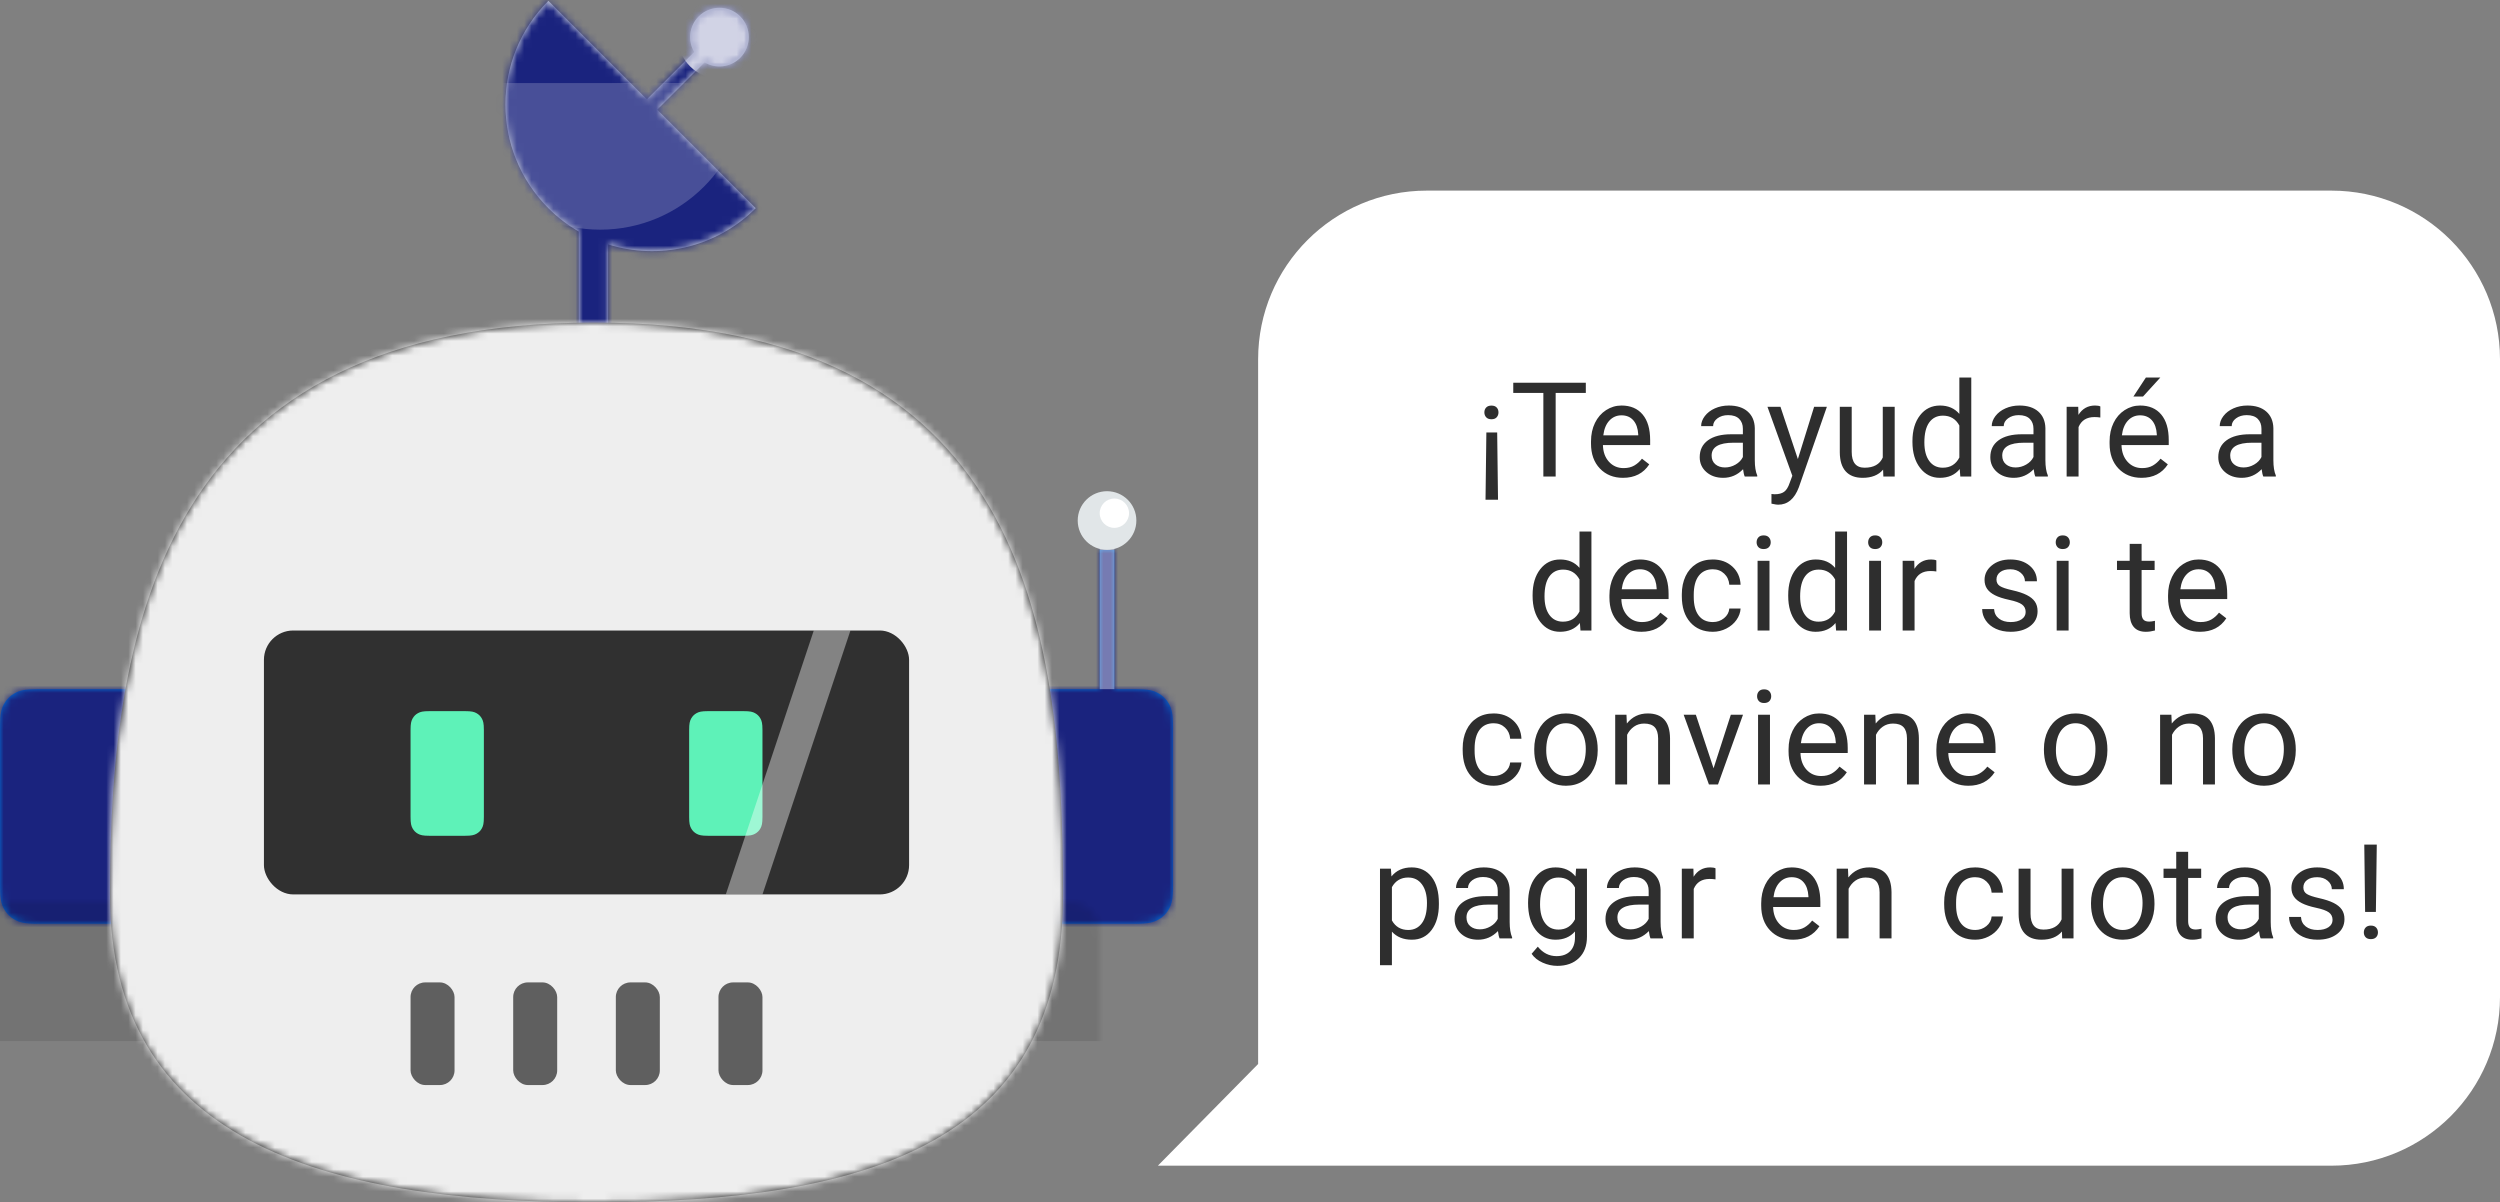 <?xml version="1.0" encoding="UTF-8"?>
<svg width="341px" height="164px" viewBox="0 0 341 164" version="1.1" xmlns="http://www.w3.org/2000/svg" xmlns:xlink="http://www.w3.org/1999/xlink">
    <rect x="0" y="0" width="341" height="164" fill="#808080" stroke="none"/>
    <!-- Generator: Sketch 52.3 (67297) - http://www.bohemiancoding.com/sketch -->
    <title>Group</title>
    <desc>Created with Sketch.</desc>
    <defs>
        <path d="M152,19 L154.872,19 C156.655,19 157.302,19.186 157.954,19.534 C158.606,19.883 159.117,20.394 159.466,21.046 C159.814,21.698 160,22.345 160,24.128 L160,45.872 C160,47.655 159.814,48.302 159.466,48.954 C159.117,49.606 158.606,50.117 157.954,50.466 C157.302,50.814 156.655,51 154.872,51 L129.128,51 C127.345,51 126.698,50.814 126.046,50.466 C125.394,50.117 124.883,49.606 124.534,48.954 C124.186,48.302 124,47.655 124,45.872 L124,24.128 C124,22.345 124.186,21.698 124.534,21.046 C124.883,20.394 125.394,19.883 126.046,19.534 C126.698,19.186 127.345,19 129.128,19 L150,19 L150,0 L152,0 L152,19 Z M5.128,19 L30.872,19 C32.655,19 33.302,19.186 33.954,19.534 C34.606,19.883 35.117,20.394 35.466,21.046 C35.814,21.698 36,22.345 36,24.128 L36,45.872 C36,47.655 35.814,48.302 35.466,48.954 C35.117,49.606 34.606,50.117 33.954,50.466 C33.302,50.814 32.655,51 30.872,51 L5.128,51 C3.345,51 2.698,50.814 2.046,50.466 C1.394,50.117 0.883,49.606 0.534,48.954 C0.186,48.302 8.02470732e-17,47.655 -1.38112041e-16,45.872 L1.38112041e-16,24.128 C-8.02470732e-17,22.345 0.186,21.698 0.534,21.046 C0.883,20.394 1.394,19.883 2.046,19.534 C2.698,19.186 3.345,19 5.128,19 Z" id="path-1"></path>
        <path d="M47.941,31.581 C46.46,30.725 45.066,29.664 43.799,28.397 C35.989,20.586 35.989,7.923 43.799,0.113 L57.234,13.548 L63.687,7.095 C62.781,5.561 62.987,3.552 64.305,2.234 C65.867,0.672 68.4,0.672 69.962,2.234 C71.524,3.796 71.524,6.329 69.962,7.891 C68.644,9.209 66.635,9.415 65.101,8.509 L58.648,14.962 L72.083,28.397 C66.633,33.847 58.82,35.494 51.941,33.338 L51.941,52.113 L47.941,52.113 L47.941,31.581 Z" id="path-3"></path>
        <path d="M66,0 C124.352,0 130.001,40.685 130,78 C129.999,111.315 104.534,120 66,120 C28.539,120 2.20992466e-15,111.315 0,78 C0,40.685 7.648,6.59631323e-15 66,0 Z" id="path-5"></path>
    </defs>
    <g id="Page-1" stroke="none" stroke-width="1" fill="none" fill-rule="evenodd">
        <g id="Group" transform="translate(-10, 0)">
            <g id="Bottt/Head">
                <g id="Sides/Antenna-02" transform="translate(0, 66)" fill-rule="evenodd" stroke-width="1">
                    <g id="Ears" transform="translate(10, 9)">
                        <mask id="mask-2" fill="white">
                            <use xlink:href="#path-1"></use>
                        </mask>
                        <use fill="#0076DE" xlink:href="#path-1"></use>
                        <g id="Color/05-Indigo/900" mask="url(#mask-2)" fill="#1A237E">
                            <g transform="translate(-10, -9)">
                                <rect x="0" y="0" width="180" height="76"></rect>
                            </g>
                        </g>
                        <rect id="Shadow" fill-opacity="0.1" fill="#000000" mask="url(#mask-2)" x="-10" y="29" width="180" height="38"></rect>
                    </g>
                    <g id="Antenna" transform="translate(157, 1)">
                        <rect fill-opacity="0.4" fill="#FFFFFF" x="3" y="7" width="2" height="20"></rect>
                        <circle id="Beep-Boop" fill="#E1E6E8" cx="4" cy="4" r="4"></circle>
                        <circle id="Beep-Boop" fill="#FFFFFF" cx="5" cy="3" r="2"></circle>
                    </g>
                </g>
                <g id="Top/Radar" transform="translate(41, 0)">
                    <mask id="mask-4" fill="white">
                        <use xlink:href="#path-3"></use>
                    </mask>
                    <use id="Radar" fill="#E1E6E8" fill-rule="evenodd" xlink:href="#path-3"></use>
                    <g id="Color/05-Indigo/900" mask="url(#mask-4)" fill="#1A237E" fill-rule="evenodd">
                        <rect x="0" y="0" width="100" height="52"></rect>
                    </g>
                    <path d="M30.87,11.326 C30.87,22.372 39.824,31.326 50.87,31.326 C61.916,31.326 70.87,22.372 70.87,11.326" id="Dish" fill-opacity="0.2" fill="#FFFFFF" fill-rule="evenodd" mask="url(#mask-4)"></path>
                    <circle id="Searching..." fill-opacity="0.8" fill="#FFFFFF" fill-rule="evenodd" mask="url(#mask-4)" cx="67.134" cy="5.062" r="5.657"></circle>
                </g>
                <g id="Face/Round-01" transform="translate(25, 44)">
                    <mask id="mask-6" fill="white">
                        <use xlink:href="#path-5"></use>
                    </mask>
                    <use id="Path-2" fill-opacity="0.8" fill="#000000" fill-rule="evenodd" xlink:href="#path-5"></use>
                    <g id="Color/18-Grey/200" mask="url(#mask-6)" fill="#EEEEEE" fill-rule="evenodd">
                        <g transform="translate(-4, -2)">
                            <rect x="0" y="0" width="138" height="124"></rect>
                        </g>
                    </g>
                </g>
                <g id="Mouth/Grill-02" transform="translate(52, 124)" fill="#000000" fill-opacity="0.6" fill-rule="evenodd" stroke-width="1">
                    <g id="Grill" transform="translate(14, 10)">
                        <rect id="Grill-Grin" x="14" y="0" width="6" height="14" rx="2"></rect>
                        <rect id="Grill-Grin" x="0" y="0" width="6" height="14" rx="2"></rect>
                        <rect id="Grill-Grin" x="28" y="0" width="6" height="14" rx="2"></rect>
                        <rect id="Grill-Grin" x="42" y="0" width="6" height="14" rx="2"></rect>
                    </g>
                </g>
                <g id="Eyes/Frame-2" transform="translate(38, 76)" fill-rule="evenodd">
                    <rect id="Container" fill-opacity="0.8" fill="#000000" x="8" y="10" width="88" height="36" rx="4"></rect>
                    <path d="M30.564,21 L35.436,21 C36.328,21 36.651,21.093 36.977,21.267 C37.303,21.441 37.559,21.697 37.733,22.023 C37.907,22.349 38,22.672 38,23.564 L38,35.436 C38,36.328 37.907,36.651 37.733,36.977 C37.559,37.303 37.303,37.559 36.977,37.733 C36.651,37.907 36.328,38 35.436,38 L30.564,38 C29.672,38 29.349,37.907 29.023,37.733 C28.697,37.559 28.441,37.303 28.267,36.977 C28.093,36.651 28,36.328 28,35.436 L28,23.564 C28,22.672 28.093,22.349 28.267,22.023 C28.441,21.697 28.697,21.441 29.023,21.267 C29.349,21.093 29.672,21 30.564,21 Z" id="Eye" fill="#5EF2B8"></path>
                    <path d="M68.564,21 L73.436,21 C74.328,21 74.651,21.093 74.977,21.267 C75.303,21.441 75.559,21.697 75.733,22.023 C75.907,22.349 76,22.672 76,23.564 L76,35.436 C76,36.328 75.907,36.651 75.733,36.977 C75.559,37.303 75.303,37.559 74.977,37.733 C74.651,37.907 74.328,38 73.436,38 L68.564,38 C67.672,38 67.349,37.907 67.023,37.733 C66.697,37.559 66.441,37.303 66.267,36.977 C66.093,36.651 66,36.328 66,35.436 L66,23.564 C66,22.672 66.093,22.349 66.267,22.023 C66.441,21.697 66.697,21.441 67.023,21.267 C67.349,21.093 67.672,21 68.564,21 Z" id="Eye" fill="#5EF2B8"></path>
                    <polygon id="Reflection" fill-opacity="0.4" fill="#FFFFFF" points="83 10 88 10 76 46 71 46"></polygon>
                </g>
            </g>
            <path d="M204.609,26 L328,26 C340.703,26 351,36.297 351,49 L351,136 C351,148.703 340.703,159 328,159 L216.345,159 L167.936,159 L181.609,145.129 L181.609,49 C181.609,36.297 191.906,26 204.609,26 Z" id="Rectangle" fill="#FFFFFF"></path>
            <path d="M212.74,58.988 L214.216,58.988 L214.33,68.164 L212.625,68.164 L212.74,58.988 Z M214.392,56.246 C214.392,56.51 214.311,56.732 214.15,56.914 C213.989,57.096 213.75,57.187 213.434,57.187 C213.118,57.187 212.877,57.096 212.713,56.914 C212.549,56.732 212.467,56.51 212.467,56.246 C212.467,55.982 212.549,55.763 212.713,55.587 C212.877,55.411 213.118,55.323 213.434,55.323 C213.75,55.323 213.989,55.411 214.15,55.587 C214.311,55.763 214.392,55.982 214.392,56.246 Z M226.306,53.592 L222.192,53.592 L222.192,65 L220.514,65 L220.514,53.592 L216.409,53.592 L216.409,52.203 L226.306,52.203 L226.306,53.592 Z M231.372,65.176 C230.083,65.176 229.035,64.752 228.226,63.906 C227.417,63.059 227.013,61.927 227.013,60.509 L227.013,60.21 C227.013,59.267 227.193,58.424 227.554,57.683 C227.914,56.942 228.418,56.362 229.065,55.943 C229.713,55.524 230.414,55.314 231.17,55.314 C232.407,55.314 233.368,55.722 234.053,56.536 C234.739,57.351 235.081,58.517 235.081,60.034 L235.081,60.711 L228.639,60.711 C228.662,61.648 228.936,62.406 229.461,62.983 C229.985,63.56 230.652,63.849 231.46,63.849 C232.035,63.849 232.521,63.731 232.919,63.497 C233.318,63.263 233.666,62.952 233.965,62.565 L234.958,63.339 C234.161,64.563 232.966,65.176 231.372,65.176 Z M231.17,56.65 C230.514,56.65 229.963,56.889 229.518,57.367 C229.073,57.844 228.797,58.514 228.692,59.375 L233.455,59.375 L233.455,59.252 C233.409,58.426 233.186,57.786 232.787,57.332 C232.389,56.877 231.85,56.65 231.17,56.65 Z M247.984,65 C247.89,64.812 247.814,64.479 247.755,63.998 C246.999,64.783 246.097,65.176 245.048,65.176 C244.111,65.176 243.342,64.911 242.741,64.38 C242.14,63.85 241.84,63.178 241.84,62.363 C241.84,61.373 242.217,60.604 242.97,60.056 C243.722,59.508 244.782,59.234 246.147,59.234 L247.729,59.234 L247.729,58.487 C247.729,57.919 247.559,57.466 247.219,57.129 C246.879,56.792 246.378,56.624 245.716,56.624 C245.136,56.624 244.65,56.771 244.257,57.063 C243.865,57.356 243.668,57.711 243.668,58.127 L242.034,58.127 C242.034,57.652 242.202,57.194 242.539,56.751 C242.876,56.309 243.333,55.959 243.91,55.701 C244.487,55.443 245.121,55.314 245.813,55.314 C246.909,55.314 247.767,55.588 248.388,56.136 C249.009,56.684 249.331,57.438 249.355,58.399 L249.355,62.776 C249.355,63.649 249.466,64.344 249.689,64.859 L249.689,65 L247.984,65 Z M245.285,63.761 C245.795,63.761 246.279,63.629 246.736,63.365 C247.193,63.102 247.524,62.759 247.729,62.337 L247.729,60.386 L246.454,60.386 C244.462,60.386 243.466,60.969 243.466,62.135 C243.466,62.645 243.636,63.043 243.976,63.33 C244.316,63.617 244.752,63.761 245.285,63.761 Z M255.23,62.618 L257.445,55.49 L259.185,55.49 L255.362,66.468 C254.77,68.05 253.83,68.841 252.541,68.841 L252.233,68.814 L251.627,68.7 L251.627,67.382 L252.066,67.417 C252.617,67.417 253.046,67.306 253.354,67.083 C253.661,66.86 253.915,66.453 254.114,65.861 L254.474,64.895 L251.082,55.49 L252.857,55.49 L255.23,62.618 Z M266.854,64.06 C266.221,64.804 265.292,65.176 264.068,65.176 C263.054,65.176 262.282,64.881 261.752,64.292 C261.221,63.704 260.953,62.832 260.948,61.678 L260.948,55.49 L262.573,55.49 L262.573,61.634 C262.573,63.075 263.159,63.796 264.331,63.796 C265.574,63.796 266.4,63.333 266.81,62.407 L266.81,55.49 L268.436,55.49 L268.436,65 L266.889,65 L266.854,64.06 Z M270.857,60.166 C270.857,58.707 271.203,57.534 271.894,56.646 C272.586,55.758 273.491,55.314 274.61,55.314 C275.723,55.314 276.605,55.695 277.256,56.457 L277.256,51.5 L278.882,51.5 L278.882,65 L277.387,65 L277.308,63.98 C276.658,64.777 275.753,65.176 274.593,65.176 C273.491,65.176 272.593,64.725 271.899,63.822 C271.204,62.92 270.857,61.742 270.857,60.289 L270.857,60.166 Z M272.483,60.351 C272.483,61.429 272.706,62.272 273.151,62.882 C273.596,63.491 274.212,63.796 274.997,63.796 C276.028,63.796 276.781,63.333 277.256,62.407 L277.256,58.039 C276.769,57.143 276.022,56.694 275.014,56.694 C274.218,56.694 273.596,57.002 273.151,57.617 C272.706,58.232 272.483,59.144 272.483,60.351 Z M287.622,65 C287.529,64.812 287.452,64.479 287.394,63.998 C286.638,64.783 285.736,65.176 284.687,65.176 C283.749,65.176 282.98,64.911 282.38,64.38 C281.779,63.85 281.479,63.178 281.479,62.363 C281.479,61.373 281.855,60.604 282.608,60.056 C283.361,59.508 284.42,59.234 285.785,59.234 L287.367,59.234 L287.367,58.487 C287.367,57.919 287.197,57.466 286.858,57.129 C286.518,56.792 286.017,56.624 285.355,56.624 C284.775,56.624 284.288,56.771 283.896,57.063 C283.503,57.356 283.307,57.711 283.307,58.127 L281.672,58.127 C281.672,57.652 281.841,57.194 282.177,56.751 C282.514,56.309 282.971,55.959 283.549,55.701 C284.126,55.443 284.76,55.314 285.451,55.314 C286.547,55.314 287.405,55.588 288.027,56.136 C288.648,56.684 288.97,57.438 288.993,58.399 L288.993,62.776 C288.993,63.649 289.105,64.344 289.327,64.859 L289.327,65 L287.622,65 Z M284.924,63.761 C285.434,63.761 285.917,63.629 286.374,63.365 C286.831,63.102 287.162,62.759 287.367,62.337 L287.367,60.386 L286.093,60.386 C284.101,60.386 283.105,60.969 283.105,62.135 C283.105,62.645 283.275,63.043 283.614,63.33 C283.954,63.617 284.391,63.761 284.924,63.761 Z M296.486,56.949 C296.24,56.908 295.973,56.888 295.686,56.888 C294.62,56.888 293.896,57.342 293.515,58.25 L293.515,65 L291.889,65 L291.889,55.49 L293.471,55.49 L293.498,56.589 C294.031,55.739 294.787,55.314 295.765,55.314 C296.082,55.314 296.322,55.355 296.486,55.438 L296.486,56.949 Z M302.107,65.176 C300.818,65.176 299.769,64.752 298.96,63.906 C298.152,63.059 297.747,61.927 297.747,60.509 L297.747,60.21 C297.747,59.267 297.927,58.424 298.288,57.683 C298.648,56.942 299.152,56.362 299.799,55.943 C300.447,55.524 301.149,55.314 301.904,55.314 C303.141,55.314 304.102,55.722 304.787,56.536 C305.473,57.351 305.816,58.517 305.816,60.034 L305.816,60.711 L299.373,60.711 C299.397,61.648 299.671,62.406 300.195,62.983 C300.719,63.56 301.386,63.849 302.194,63.849 C302.769,63.849 303.255,63.731 303.653,63.497 C304.052,63.263 304.401,62.952 304.699,62.565 L305.693,63.339 C304.896,64.563 303.7,65.176 302.107,65.176 Z M301.904,56.65 C301.248,56.65 300.697,56.889 300.252,57.367 C299.807,57.844 299.531,58.514 299.426,59.375 L304.19,59.375 L304.19,59.252 C304.143,58.426 303.92,57.786 303.522,57.332 C303.123,56.877 302.584,56.65 301.904,56.65 Z M302.695,51.5 L304.664,51.5 L302.309,54.084 L300.999,54.084 L302.695,51.5 Z M318.718,65 C318.624,64.812 318.548,64.479 318.489,63.998 C317.734,64.783 316.831,65.176 315.782,65.176 C314.845,65.176 314.076,64.911 313.475,64.38 C312.875,63.85 312.574,63.178 312.574,62.363 C312.574,61.373 312.951,60.604 313.704,60.056 C314.457,59.508 315.516,59.234 316.881,59.234 L318.463,59.234 L318.463,58.487 C318.463,57.919 318.293,57.466 317.953,57.129 C317.613,56.792 317.112,56.624 316.45,56.624 C315.87,56.624 315.384,56.771 314.991,57.063 C314.599,57.356 314.402,57.711 314.402,58.127 L312.768,58.127 C312.768,57.652 312.936,57.194 313.273,56.751 C313.61,56.309 314.067,55.959 314.644,55.701 C315.221,55.443 315.856,55.314 316.547,55.314 C317.643,55.314 318.501,55.588 319.122,56.136 C319.743,56.684 320.066,57.438 320.089,58.399 L320.089,62.776 C320.089,63.649 320.2,64.344 320.423,64.859 L320.423,65 L318.718,65 Z M316.02,63.761 C316.529,63.761 317.013,63.629 317.47,63.365 C317.927,63.102 318.258,62.759 318.463,62.337 L318.463,60.386 L317.189,60.386 C315.196,60.386 314.2,60.969 314.2,62.135 C314.2,62.645 314.37,63.043 314.71,63.33 C315.05,63.617 315.486,63.761 316.02,63.761 Z M219.046,81.166 C219.046,79.707 219.392,78.534 220.083,77.646 C220.774,76.758 221.68,76.314 222.799,76.314 C223.912,76.314 224.794,76.695 225.444,77.457 L225.444,72.5 L227.07,72.5 L227.07,86 L225.576,86 L225.497,84.98 C224.847,85.777 223.941,86.176 222.781,86.176 C221.68,86.176 220.782,85.725 220.087,84.822 C219.393,83.92 219.046,82.742 219.046,81.289 L219.046,81.166 Z M220.672,81.351 C220.672,82.429 220.894,83.272 221.34,83.882 C221.785,84.491 222.4,84.796 223.185,84.796 C224.217,84.796 224.97,84.333 225.444,83.407 L225.444,79.039 C224.958,78.143 224.211,77.694 223.203,77.694 C222.406,77.694 221.785,78.002 221.34,78.617 C220.894,79.232 220.672,80.144 220.672,81.351 Z M233.886,86.176 C232.597,86.176 231.548,85.752 230.74,84.906 C229.931,84.059 229.527,82.927 229.527,81.509 L229.527,81.21 C229.527,80.267 229.707,79.424 230.067,78.683 C230.428,77.942 230.932,77.362 231.579,76.943 C232.226,76.524 232.928,76.314 233.684,76.314 C234.92,76.314 235.881,76.722 236.567,77.536 C237.252,78.351 237.595,79.517 237.595,81.034 L237.595,81.711 L231.153,81.711 C231.176,82.648 231.45,83.406 231.975,83.983 C232.499,84.56 233.165,84.849 233.974,84.849 C234.548,84.849 235.035,84.731 235.433,84.497 C235.831,84.263 236.18,83.952 236.479,83.565 L237.472,84.339 C236.675,85.563 235.48,86.176 233.886,86.176 Z M233.684,77.65 C233.028,77.65 232.477,77.889 232.032,78.367 C231.586,78.844 231.311,79.514 231.205,80.375 L235.969,80.375 L235.969,80.252 C235.922,79.426 235.7,78.786 235.301,78.332 C234.903,77.877 234.364,77.65 233.684,77.65 Z M243.638,84.849 C244.218,84.849 244.724,84.673 245.158,84.321 C245.592,83.97 245.832,83.53 245.879,83.003 L247.417,83.003 C247.388,83.548 247.2,84.066 246.854,84.559 C246.509,85.051 246.047,85.443 245.47,85.736 C244.893,86.029 244.282,86.176 243.638,86.176 C242.343,86.176 241.313,85.744 240.548,84.879 C239.784,84.015 239.401,82.833 239.401,81.333 L239.401,81.061 C239.401,80.135 239.571,79.312 239.911,78.591 C240.251,77.87 240.739,77.311 241.374,76.912 C242.01,76.514 242.762,76.314 243.629,76.314 C244.695,76.314 245.581,76.634 246.287,77.272 C246.994,77.911 247.37,78.74 247.417,79.76 L245.879,79.76 C245.832,79.145 245.599,78.639 245.18,78.244 C244.761,77.848 244.244,77.65 243.629,77.65 C242.803,77.65 242.162,77.948 241.708,78.542 C241.254,79.137 241.027,79.997 241.027,81.122 L241.027,81.43 C241.027,82.525 241.253,83.369 241.704,83.961 C242.155,84.553 242.8,84.849 243.638,84.849 Z M251.359,86 L249.733,86 L249.733,76.49 L251.359,76.49 L251.359,86 Z M249.601,73.968 C249.601,73.704 249.681,73.481 249.843,73.3 C250.004,73.118 250.243,73.027 250.559,73.027 C250.875,73.027 251.116,73.118 251.28,73.3 C251.444,73.481 251.526,73.704 251.526,73.968 C251.526,74.231 251.444,74.451 251.28,74.627 C251.116,74.803 250.875,74.891 250.559,74.891 C250.243,74.891 250.004,74.803 249.843,74.627 C249.681,74.451 249.601,74.231 249.601,73.968 Z M253.912,81.166 C253.912,79.707 254.258,78.534 254.949,77.646 C255.64,76.758 256.546,76.314 257.665,76.314 C258.778,76.314 259.66,76.695 260.31,77.457 L260.31,72.5 L261.936,72.5 L261.936,86 L260.442,86 L260.363,84.98 C259.713,85.777 258.807,86.176 257.647,86.176 C256.546,86.176 255.648,85.725 254.953,84.822 C254.259,83.92 253.912,82.742 253.912,81.289 L253.912,81.166 Z M255.538,81.351 C255.538,82.429 255.761,83.272 256.206,83.882 C256.651,84.491 257.266,84.796 258.052,84.796 C259.083,84.796 259.836,84.333 260.31,83.407 L260.31,79.039 C259.824,78.143 259.077,77.694 258.069,77.694 C257.272,77.694 256.651,78.002 256.206,78.617 C255.761,79.232 255.538,80.144 255.538,81.351 Z M266.573,86 L264.947,86 L264.947,76.49 L266.573,76.49 L266.573,86 Z M264.815,73.968 C264.815,73.704 264.895,73.481 265.056,73.3 C265.218,73.118 265.456,73.027 265.773,73.027 C266.089,73.027 266.329,73.118 266.493,73.3 C266.658,73.481 266.74,73.704 266.74,73.968 C266.74,74.231 266.658,74.451 266.493,74.627 C266.329,74.803 266.089,74.891 265.773,74.891 C265.456,74.891 265.218,74.803 265.056,74.627 C264.895,74.451 264.815,74.231 264.815,73.968 Z M274.118,77.949 C273.872,77.908 273.605,77.888 273.318,77.888 C272.252,77.888 271.528,78.342 271.147,79.25 L271.147,86 L269.521,86 L269.521,76.49 L271.103,76.49 L271.13,77.589 C271.663,76.739 272.419,76.314 273.397,76.314 C273.714,76.314 273.954,76.355 274.118,76.438 L274.118,77.949 Z M286.3,83.478 C286.3,83.038 286.134,82.697 285.803,82.454 C285.472,82.21 284.895,82.001 284.071,81.825 C283.248,81.649 282.595,81.438 282.112,81.192 C281.628,80.946 281.271,80.653 281.039,80.313 C280.808,79.974 280.692,79.569 280.692,79.101 C280.692,78.321 281.022,77.662 281.681,77.123 C282.34,76.584 283.182,76.314 284.208,76.314 C285.286,76.314 286.16,76.593 286.831,77.149 C287.502,77.706 287.838,78.418 287.838,79.285 L286.203,79.285 C286.203,78.84 286.014,78.456 285.636,78.134 C285.258,77.812 284.782,77.65 284.208,77.65 C283.616,77.65 283.153,77.779 282.819,78.037 C282.485,78.295 282.318,78.632 282.318,79.048 C282.318,79.44 282.473,79.736 282.784,79.936 C283.094,80.135 283.655,80.325 284.467,80.507 C285.279,80.688 285.936,80.905 286.44,81.157 C286.944,81.409 287.318,81.712 287.561,82.067 C287.804,82.421 287.925,82.854 287.925,83.363 C287.925,84.213 287.586,84.894 286.906,85.407 C286.226,85.919 285.344,86.176 284.26,86.176 C283.499,86.176 282.825,86.041 282.239,85.771 C281.653,85.502 281.195,85.125 280.863,84.642 C280.532,84.159 280.367,83.636 280.367,83.073 L281.993,83.073 C282.022,83.618 282.24,84.05 282.648,84.37 C283.055,84.689 283.592,84.849 284.26,84.849 C284.876,84.849 285.369,84.724 285.741,84.475 C286.113,84.226 286.3,83.894 286.3,83.478 Z M292.157,86 L290.531,86 L290.531,76.49 L292.157,76.49 L292.157,86 Z M290.4,73.968 C290.4,73.704 290.48,73.481 290.641,73.3 C290.802,73.118 291.041,73.027 291.358,73.027 C291.674,73.027 291.914,73.118 292.078,73.3 C292.242,73.481 292.324,73.704 292.324,73.968 C292.324,74.231 292.242,74.451 292.078,74.627 C291.914,74.803 291.674,74.891 291.358,74.891 C291.041,74.891 290.802,74.803 290.641,74.627 C290.48,74.451 290.4,74.231 290.4,73.968 Z M302.115,74.188 L302.115,76.49 L303.891,76.49 L303.891,77.747 L302.115,77.747 L302.115,83.645 C302.115,84.025 302.194,84.311 302.353,84.501 C302.511,84.692 302.78,84.787 303.161,84.787 C303.349,84.787 303.607,84.752 303.935,84.682 L303.935,86 C303.507,86.117 303.091,86.176 302.687,86.176 C301.96,86.176 301.412,85.956 301.043,85.517 C300.674,85.077 300.489,84.453 300.489,83.645 L300.489,77.747 L298.758,77.747 L298.758,76.49 L300.489,76.49 L300.489,74.188 L302.115,74.188 Z M310.083,86.176 C308.794,86.176 307.745,85.752 306.936,84.906 C306.128,84.059 305.723,82.927 305.723,81.509 L305.723,81.21 C305.723,80.267 305.903,79.424 306.264,78.683 C306.624,77.942 307.128,77.362 307.775,76.943 C308.423,76.524 309.125,76.314 309.88,76.314 C311.117,76.314 312.078,76.722 312.763,77.536 C313.449,78.351 313.792,79.517 313.792,81.034 L313.792,81.711 L307.349,81.711 C307.373,82.648 307.647,83.406 308.171,83.983 C308.695,84.56 309.362,84.849 310.171,84.849 C310.745,84.849 311.231,84.731 311.63,84.497 C312.028,84.263 312.377,83.952 312.675,83.565 L313.669,84.339 C312.872,85.563 311.676,86.176 310.083,86.176 Z M309.88,77.65 C309.224,77.65 308.673,77.889 308.228,78.367 C307.783,78.844 307.507,79.514 307.402,80.375 L312.166,80.375 L312.166,80.252 C312.119,79.426 311.896,78.786 311.498,78.332 C311.099,77.877 310.56,77.65 309.88,77.65 Z M213.746,105.849 C214.326,105.849 214.833,105.673 215.267,105.321 C215.7,104.97 215.94,104.53 215.987,104.003 L217.525,104.003 C217.496,104.548 217.309,105.066 216.963,105.559 C216.617,106.051 216.156,106.443 215.579,106.736 C215.001,107.029 214.391,107.176 213.746,107.176 C212.451,107.176 211.421,106.744 210.657,105.879 C209.892,105.015 209.51,103.833 209.51,102.333 L209.51,102.061 C209.51,101.135 209.68,100.312 210.019,99.591 C210.359,98.87 210.847,98.311 211.483,97.912 C212.119,97.514 212.87,97.314 213.737,97.314 C214.804,97.314 215.69,97.634 216.396,98.272 C217.102,98.911 217.478,99.74 217.525,100.76 L215.987,100.76 C215.94,100.145 215.707,99.639 215.288,99.244 C214.87,98.848 214.352,98.65 213.737,98.65 C212.911,98.65 212.271,98.948 211.817,99.542 C211.363,100.137 211.136,100.997 211.136,102.122 L211.136,102.43 C211.136,103.525 211.361,104.369 211.812,104.961 C212.264,105.553 212.908,105.849 213.746,105.849 Z M219.27,102.157 C219.27,101.226 219.453,100.388 219.819,99.644 C220.185,98.899 220.695,98.325 221.349,97.921 C222.002,97.517 222.747,97.314 223.585,97.314 C224.88,97.314 225.928,97.763 226.727,98.659 C227.527,99.556 227.927,100.748 227.927,102.236 L227.927,102.351 C227.927,103.276 227.75,104.107 227.395,104.842 C227.041,105.578 226.534,106.15 225.875,106.561 C225.216,106.971 224.458,107.176 223.603,107.176 C222.314,107.176 221.269,106.728 220.47,105.831 C219.67,104.935 219.27,103.748 219.27,102.271 L219.27,102.157 Z M220.905,102.351 C220.905,103.405 221.149,104.252 221.639,104.891 C222.128,105.529 222.783,105.849 223.603,105.849 C224.429,105.849 225.085,105.525 225.572,104.877 C226.058,104.23 226.301,103.323 226.301,102.157 C226.301,101.114 226.054,100.269 225.558,99.622 C225.063,98.974 224.406,98.65 223.585,98.65 C222.783,98.65 222.135,98.97 221.643,99.608 C221.151,100.247 220.905,101.161 220.905,102.351 Z M231.851,97.49 L231.904,98.686 C232.631,97.771 233.58,97.314 234.752,97.314 C236.762,97.314 237.775,98.448 237.793,100.716 L237.793,107 L236.167,107 L236.167,100.707 C236.161,100.021 236.004,99.515 235.697,99.187 C235.389,98.858 234.91,98.694 234.26,98.694 C233.732,98.694 233.269,98.835 232.871,99.116 C232.473,99.397 232.162,99.767 231.939,100.224 L231.939,107 L230.313,107 L230.313,97.49 L231.851,97.49 Z M243.73,104.794 L246.085,97.49 L247.746,97.49 L244.336,107 L243.097,107 L239.652,97.49 L241.313,97.49 L243.73,104.794 Z M251.425,107 L249.799,107 L249.799,97.49 L251.425,97.49 L251.425,107 Z M249.667,94.968 C249.667,94.704 249.747,94.481 249.909,94.3 C250.07,94.118 250.308,94.027 250.625,94.027 C250.941,94.027 251.181,94.118 251.346,94.3 C251.51,94.481 251.592,94.704 251.592,94.968 C251.592,95.231 251.51,95.451 251.346,95.627 C251.181,95.803 250.941,95.891 250.625,95.891 C250.308,95.891 250.07,95.803 249.909,95.627 C249.747,95.451 249.667,95.231 249.667,94.968 Z M258.32,107.176 C257.031,107.176 255.982,106.752 255.173,105.906 C254.365,105.059 253.96,103.927 253.96,102.509 L253.96,102.21 C253.96,101.267 254.14,100.424 254.501,99.683 C254.861,98.942 255.365,98.362 256.012,97.943 C256.66,97.524 257.362,97.314 258.117,97.314 C259.354,97.314 260.315,97.722 261,98.536 C261.686,99.351 262.029,100.517 262.029,102.034 L262.029,102.711 L255.586,102.711 C255.61,103.648 255.884,104.406 256.408,104.983 C256.932,105.56 257.599,105.849 258.408,105.849 C258.982,105.849 259.468,105.731 259.866,105.497 C260.265,105.263 260.614,104.952 260.912,104.565 L261.906,105.339 C261.109,106.563 259.913,107.176 258.32,107.176 Z M258.117,98.65 C257.461,98.65 256.91,98.889 256.465,99.367 C256.02,99.844 255.744,100.514 255.639,101.375 L260.403,101.375 L260.403,101.252 C260.356,100.426 260.133,99.786 259.735,99.332 C259.336,98.877 258.797,98.65 258.117,98.65 Z M265.795,97.49 L265.847,98.686 C266.574,97.771 267.523,97.314 268.695,97.314 C270.705,97.314 271.719,98.448 271.736,100.716 L271.736,107 L270.11,107 L270.11,100.707 C270.104,100.021 269.948,99.515 269.64,99.187 C269.332,98.858 268.853,98.694 268.203,98.694 C267.676,98.694 267.213,98.835 266.814,99.116 C266.416,99.397 266.105,99.767 265.883,100.224 L265.883,107 L264.257,107 L264.257,97.49 L265.795,97.49 Z M278.482,107.176 C277.193,107.176 276.144,106.752 275.335,105.906 C274.527,105.059 274.122,103.927 274.122,102.509 L274.122,102.21 C274.122,101.267 274.302,100.424 274.663,99.683 C275.023,98.942 275.527,98.362 276.175,97.943 C276.822,97.524 277.524,97.314 278.28,97.314 C279.516,97.314 280.477,97.722 281.162,98.536 C281.848,99.351 282.191,100.517 282.191,102.034 L282.191,102.711 L275.748,102.711 C275.772,103.648 276.046,104.406 276.57,104.983 C277.094,105.56 277.761,105.849 278.57,105.849 C279.144,105.849 279.63,105.731 280.029,105.497 C280.427,105.263 280.776,104.952 281.074,104.565 L282.068,105.339 C281.271,106.563 280.075,107.176 278.482,107.176 Z M278.28,98.65 C277.623,98.65 277.072,98.889 276.627,99.367 C276.182,99.844 275.906,100.514 275.801,101.375 L280.565,101.375 L280.565,101.252 C280.518,100.426 280.295,99.786 279.897,99.332 C279.498,98.877 278.959,98.65 278.28,98.65 Z M288.791,102.157 C288.791,101.226 288.974,100.388 289.341,99.644 C289.707,98.899 290.216,98.325 290.87,97.921 C291.523,97.517 292.269,97.314 293.107,97.314 C294.402,97.314 295.449,97.763 296.249,98.659 C297.049,99.556 297.448,100.748 297.448,102.236 L297.448,102.351 C297.448,103.276 297.271,104.107 296.917,104.842 C296.562,105.578 296.055,106.15 295.396,106.561 C294.737,106.971 293.98,107.176 293.124,107.176 C291.835,107.176 290.791,106.728 289.991,105.831 C289.191,104.935 288.791,103.748 288.791,102.271 L288.791,102.157 Z M290.426,102.351 C290.426,103.405 290.671,104.252 291.16,104.891 C291.649,105.529 292.304,105.849 293.124,105.849 C293.95,105.849 294.607,105.525 295.093,104.877 C295.579,104.23 295.822,103.323 295.822,102.157 C295.822,101.114 295.575,100.269 295.08,99.622 C294.585,98.974 293.927,98.65 293.107,98.65 C292.304,98.65 291.656,98.97 291.164,99.608 C290.672,100.247 290.426,101.161 290.426,102.351 Z M306.176,97.49 L306.229,98.686 C306.955,97.771 307.904,97.314 309.076,97.314 C311.086,97.314 312.1,98.448 312.117,100.716 L312.117,107 L310.491,107 L310.491,100.707 C310.485,100.021 310.329,99.515 310.021,99.187 C309.714,98.858 309.235,98.694 308.584,98.694 C308.057,98.694 307.594,98.835 307.195,99.116 C306.797,99.397 306.486,99.767 306.264,100.224 L306.264,107 L304.638,107 L304.638,97.49 L306.176,97.49 Z M314.486,102.157 C314.486,101.226 314.669,100.388 315.035,99.644 C315.401,98.899 315.911,98.325 316.565,97.921 C317.218,97.517 317.963,97.314 318.801,97.314 C320.096,97.314 321.144,97.763 321.943,98.659 C322.743,99.556 323.143,100.748 323.143,102.236 L323.143,102.351 C323.143,103.276 322.966,104.107 322.611,104.842 C322.257,105.578 321.75,106.15 321.091,106.561 C320.432,106.971 319.674,107.176 318.819,107.176 C317.53,107.176 316.485,106.728 315.686,105.831 C314.886,104.935 314.486,103.748 314.486,102.271 L314.486,102.157 Z M316.121,102.351 C316.121,103.405 316.365,104.252 316.855,104.891 C317.344,105.529 317.999,105.849 318.819,105.849 C319.645,105.849 320.301,105.525 320.788,104.877 C321.274,104.23 321.517,103.323 321.517,102.157 C321.517,101.114 321.27,100.269 320.775,99.622 C320.279,98.974 319.622,98.65 318.801,98.65 C317.999,98.65 317.351,98.97 316.859,99.608 C316.367,100.247 316.121,101.161 316.121,102.351 Z M206.264,123.351 C206.264,124.798 205.933,125.964 205.271,126.849 C204.609,127.733 203.713,128.176 202.582,128.176 C201.427,128.176 200.519,127.81 199.857,127.077 L199.857,131.656 L198.231,131.656 L198.231,118.49 L199.717,118.49 L199.796,119.545 C200.458,118.725 201.378,118.314 202.555,118.314 C203.698,118.314 204.602,118.745 205.267,119.606 C205.932,120.468 206.264,121.666 206.264,123.201 L206.264,123.351 Z M204.638,123.166 C204.638,122.094 204.41,121.247 203.953,120.626 C203.496,120.005 202.869,119.694 202.072,119.694 C201.088,119.694 200.349,120.131 199.857,121.004 L199.857,125.548 C200.343,126.415 201.088,126.849 202.09,126.849 C202.869,126.849 203.488,126.54 203.948,125.921 C204.408,125.303 204.638,124.385 204.638,123.166 Z M214.548,128 C214.454,127.812 214.378,127.479 214.32,126.998 C213.564,127.783 212.661,128.176 211.612,128.176 C210.675,128.176 209.906,127.911 209.305,127.38 C208.705,126.85 208.404,126.178 208.404,125.363 C208.404,124.373 208.781,123.604 209.534,123.056 C210.287,122.508 211.346,122.234 212.711,122.234 L214.293,122.234 L214.293,121.487 C214.293,120.919 214.123,120.466 213.783,120.129 C213.444,119.792 212.943,119.624 212.28,119.624 C211.7,119.624 211.214,119.771 210.821,120.063 C210.429,120.356 210.233,120.711 210.233,121.127 L208.598,121.127 C208.598,120.652 208.766,120.194 209.103,119.751 C209.44,119.309 209.897,118.959 210.474,118.701 C211.051,118.443 211.686,118.314 212.377,118.314 C213.473,118.314 214.331,118.588 214.952,119.136 C215.573,119.684 215.896,120.438 215.919,121.399 L215.919,125.776 C215.919,126.649 216.03,127.344 216.253,127.859 L216.253,128 L214.548,128 Z M211.85,126.761 C212.36,126.761 212.843,126.629 213.3,126.365 C213.757,126.102 214.088,125.759 214.293,125.337 L214.293,123.386 L213.019,123.386 C211.027,123.386 210.03,123.969 210.03,125.135 C210.03,125.645 210.2,126.043 210.54,126.33 C210.88,126.617 211.317,126.761 211.85,126.761 Z M218.428,123.166 C218.428,121.684 218.771,120.504 219.457,119.628 C220.142,118.752 221.05,118.314 222.181,118.314 C223.341,118.314 224.247,118.725 224.897,119.545 L224.976,118.49 L226.462,118.49 L226.462,127.771 C226.462,129.002 226.097,129.972 225.367,130.681 C224.638,131.39 223.658,131.744 222.427,131.744 C221.742,131.744 221.071,131.598 220.415,131.305 C219.758,131.012 219.257,130.61 218.912,130.101 L219.756,129.125 C220.453,129.986 221.305,130.417 222.313,130.417 C223.104,130.417 223.721,130.194 224.163,129.749 C224.606,129.304 224.827,128.677 224.827,127.868 L224.827,127.051 C224.176,127.801 223.289,128.176 222.164,128.176 C221.05,128.176 220.15,127.728 219.461,126.831 C218.773,125.935 218.428,124.713 218.428,123.166 Z M220.063,123.351 C220.063,124.423 220.283,125.265 220.722,125.877 C221.162,126.49 221.777,126.796 222.568,126.796 C223.593,126.796 224.346,126.33 224.827,125.398 L224.827,121.057 C224.329,120.148 223.582,119.694 222.586,119.694 C221.795,119.694 221.176,120.002 220.731,120.617 C220.286,121.232 220.063,122.144 220.063,123.351 Z M235.132,128 C235.038,127.812 234.962,127.479 234.903,126.998 C234.148,127.783 233.245,128.176 232.196,128.176 C231.259,128.176 230.49,127.911 229.889,127.38 C229.289,126.85 228.988,126.178 228.988,125.363 C228.988,124.373 229.365,123.604 230.118,123.056 C230.871,122.508 231.93,122.234 233.295,122.234 L234.877,122.234 L234.877,121.487 C234.877,120.919 234.707,120.466 234.367,120.129 C234.027,119.792 233.526,119.624 232.864,119.624 C232.284,119.624 231.798,119.771 231.405,120.063 C231.013,120.356 230.817,120.711 230.817,121.127 L229.182,121.127 C229.182,120.652 229.35,120.194 229.687,119.751 C230.024,119.309 230.481,118.959 231.058,118.701 C231.635,118.443 232.27,118.314 232.961,118.314 C234.057,118.314 234.915,118.588 235.536,119.136 C236.157,119.684 236.48,120.438 236.503,121.399 L236.503,125.776 C236.503,126.649 236.614,127.344 236.837,127.859 L236.837,128 L235.132,128 Z M232.434,126.761 C232.943,126.761 233.427,126.629 233.884,126.365 C234.341,126.102 234.672,125.759 234.877,125.337 L234.877,123.386 L233.603,123.386 C231.61,123.386 230.614,123.969 230.614,125.135 C230.614,125.645 230.784,126.043 231.124,126.33 C231.464,126.617 231.901,126.761 232.434,126.761 Z M243.996,119.949 C243.75,119.908 243.483,119.888 243.196,119.888 C242.129,119.888 241.406,120.342 241.025,121.25 L241.025,128 L239.399,128 L239.399,118.49 L240.981,118.49 L241.007,119.589 C241.541,118.739 242.296,118.314 243.275,118.314 C243.591,118.314 243.832,118.355 243.996,118.438 L243.996,119.949 Z M254.586,128.176 C253.297,128.176 252.249,127.752 251.44,126.906 C250.631,126.059 250.227,124.927 250.227,123.509 L250.227,123.21 C250.227,122.267 250.407,121.424 250.768,120.683 C251.128,119.942 251.632,119.362 252.279,118.943 C252.927,118.524 253.628,118.314 254.384,118.314 C255.621,118.314 256.582,118.722 257.267,119.536 C257.953,120.351 258.295,121.517 258.295,123.034 L258.295,123.711 L251.853,123.711 C251.877,124.648 252.15,125.406 252.675,125.983 C253.199,126.56 253.866,126.849 254.674,126.849 C255.249,126.849 255.735,126.731 256.133,126.497 C256.532,126.263 256.88,125.952 257.179,125.565 L258.172,126.339 C257.376,127.563 256.18,128.176 254.586,128.176 Z M254.384,119.65 C253.728,119.65 253.177,119.889 252.732,120.367 C252.287,120.844 252.011,121.514 251.906,122.375 L256.669,122.375 L256.669,122.252 C256.623,121.426 256.4,120.786 256.002,120.332 C255.603,119.877 255.064,119.65 254.384,119.65 Z M262.062,118.49 L262.114,119.686 C262.841,118.771 263.79,118.314 264.962,118.314 C266.972,118.314 267.985,119.448 268.003,121.716 L268.003,128 L266.377,128 L266.377,121.707 C266.371,121.021 266.214,120.515 265.907,120.187 C265.599,119.858 265.12,119.694 264.47,119.694 C263.942,119.694 263.48,119.835 263.081,120.116 C262.683,120.397 262.372,120.767 262.149,121.224 L262.149,128 L260.523,128 L260.523,118.49 L262.062,118.49 Z M279.42,126.849 C280,126.849 280.507,126.673 280.94,126.321 C281.374,125.97 281.614,125.53 281.661,125.003 L283.199,125.003 C283.17,125.548 282.982,126.066 282.637,126.559 C282.291,127.051 281.83,127.443 281.252,127.736 C280.675,128.029 280.064,128.176 279.42,128.176 C278.125,128.176 277.095,127.744 276.331,126.879 C275.566,126.015 275.184,124.833 275.184,123.333 L275.184,123.061 C275.184,122.135 275.353,121.312 275.693,120.591 C276.033,119.87 276.521,119.311 277.157,118.912 C277.792,118.514 278.544,118.314 279.411,118.314 C280.478,118.314 281.364,118.634 282.07,119.272 C282.776,119.911 283.152,120.74 283.199,121.76 L281.661,121.76 C281.614,121.145 281.381,120.639 280.962,120.244 C280.543,119.848 280.026,119.65 279.411,119.65 C278.585,119.65 277.945,119.948 277.491,120.542 C277.037,121.137 276.81,121.997 276.81,123.122 L276.81,123.43 C276.81,124.525 277.035,125.369 277.486,125.961 C277.937,126.553 278.582,126.849 279.42,126.849 Z M291.246,127.06 C290.613,127.804 289.684,128.176 288.459,128.176 C287.446,128.176 286.674,127.881 286.144,127.292 C285.613,126.704 285.345,125.832 285.339,124.678 L285.339,118.49 L286.965,118.49 L286.965,124.634 C286.965,126.075 287.551,126.796 288.723,126.796 C289.965,126.796 290.791,126.333 291.202,125.407 L291.202,118.49 L292.828,118.49 L292.828,128 L291.281,128 L291.246,127.06 Z M295.214,123.157 C295.214,122.226 295.397,121.388 295.763,120.644 C296.129,119.899 296.639,119.325 297.292,118.921 C297.946,118.517 298.691,118.314 299.529,118.314 C300.824,118.314 301.872,118.763 302.671,119.659 C303.471,120.556 303.871,121.748 303.871,123.236 L303.871,123.351 C303.871,124.276 303.694,125.107 303.339,125.842 C302.985,126.578 302.478,127.15 301.819,127.561 C301.16,127.971 300.402,128.176 299.547,128.176 C298.258,128.176 297.213,127.728 296.413,126.831 C295.614,125.935 295.214,124.748 295.214,123.271 L295.214,123.157 Z M296.849,123.351 C296.849,124.405 297.093,125.252 297.582,125.891 C298.072,126.529 298.726,126.849 299.547,126.849 C300.373,126.849 301.029,126.525 301.516,125.877 C302.002,125.23 302.245,124.323 302.245,123.157 C302.245,122.114 301.997,121.269 301.502,120.622 C301.007,119.974 300.35,119.65 299.529,119.65 C298.726,119.65 298.079,119.97 297.587,120.608 C297.095,121.247 296.849,122.161 296.849,123.351 Z M308.463,116.188 L308.463,118.49 L310.239,118.49 L310.239,119.747 L308.463,119.747 L308.463,125.645 C308.463,126.025 308.542,126.311 308.701,126.501 C308.859,126.692 309.128,126.787 309.509,126.787 C309.697,126.787 309.954,126.752 310.283,126.682 L310.283,128 C309.855,128.117 309.439,128.176 309.035,128.176 C308.308,128.176 307.76,127.956 307.391,127.517 C307.022,127.077 306.837,126.453 306.837,125.645 L306.837,119.747 L305.106,119.747 L305.106,118.49 L306.837,118.49 L306.837,116.188 L308.463,116.188 Z M318.355,128 C318.262,127.812 318.185,127.479 318.127,126.998 C317.371,127.783 316.469,128.176 315.42,128.176 C314.482,128.176 313.713,127.911 313.113,127.38 C312.512,126.85 312.212,126.178 312.212,125.363 C312.212,124.373 312.588,123.604 313.341,123.056 C314.094,122.508 315.153,122.234 316.518,122.234 L318.1,122.234 L318.1,121.487 C318.1,120.919 317.931,120.466 317.591,120.129 C317.251,119.792 316.75,119.624 316.088,119.624 C315.508,119.624 315.021,119.771 314.629,120.063 C314.236,120.356 314.04,120.711 314.04,121.127 L312.405,121.127 C312.405,120.652 312.574,120.194 312.911,119.751 C313.247,119.309 313.704,118.959 314.282,118.701 C314.859,118.443 315.493,118.314 316.184,118.314 C317.28,118.314 318.139,118.588 318.76,119.136 C319.381,119.684 319.703,120.438 319.726,121.399 L319.726,125.776 C319.726,126.649 319.838,127.344 320.06,127.859 L320.06,128 L318.355,128 Z M315.657,126.761 C316.167,126.761 316.65,126.629 317.107,126.365 C317.564,126.102 317.895,125.759 318.1,125.337 L318.1,123.386 L316.826,123.386 C314.834,123.386 313.838,123.969 313.838,125.135 C313.838,125.645 314.008,126.043 314.348,126.33 C314.687,126.617 315.124,126.761 315.657,126.761 Z M328.16,125.478 C328.16,125.038 327.994,124.697 327.663,124.454 C327.332,124.21 326.755,124.001 325.931,123.825 C325.108,123.649 324.455,123.438 323.972,123.192 C323.488,122.946 323.131,122.653 322.899,122.313 C322.668,121.974 322.552,121.569 322.552,121.101 C322.552,120.321 322.882,119.662 323.541,119.123 C324.2,118.584 325.042,118.314 326.068,118.314 C327.146,118.314 328.02,118.593 328.691,119.149 C329.362,119.706 329.698,120.418 329.698,121.285 L328.063,121.285 C328.063,120.84 327.874,120.456 327.496,120.134 C327.118,119.812 326.642,119.65 326.068,119.65 C325.476,119.65 325.013,119.779 324.679,120.037 C324.345,120.295 324.178,120.632 324.178,121.048 C324.178,121.44 324.333,121.736 324.644,121.936 C324.954,122.135 325.515,122.325 326.327,122.507 C327.139,122.688 327.796,122.905 328.3,123.157 C328.804,123.409 329.178,123.712 329.421,124.067 C329.664,124.421 329.785,124.854 329.785,125.363 C329.785,126.213 329.446,126.894 328.766,127.407 C328.086,127.919 327.204,128.176 326.12,128.176 C325.359,128.176 324.685,128.041 324.099,127.771 C323.513,127.502 323.055,127.125 322.723,126.642 C322.392,126.159 322.227,125.636 322.227,125.073 L323.853,125.073 C323.882,125.618 324.1,126.05 324.508,126.37 C324.915,126.689 325.452,126.849 326.12,126.849 C326.736,126.849 327.229,126.724 327.601,126.475 C327.973,126.226 328.16,125.894 328.16,125.478 Z M334.07,124.388 L332.602,124.388 L332.488,115.203 L334.193,115.203 L334.07,124.388 Z M332.427,127.183 C332.427,126.919 332.507,126.698 332.668,126.519 C332.829,126.34 333.068,126.251 333.385,126.251 C333.701,126.251 333.941,126.34 334.105,126.519 C334.269,126.698 334.351,126.919 334.351,127.183 C334.351,127.446 334.269,127.665 334.105,127.837 C333.941,128.01 333.701,128.097 333.385,128.097 C333.068,128.097 332.829,128.01 332.668,127.837 C332.507,127.665 332.427,127.446 332.427,127.183 Z" id="¡Te-ayudaré-a-decidi" fill="#2E2E2E"></path>
        </g>
    </g>
</svg>